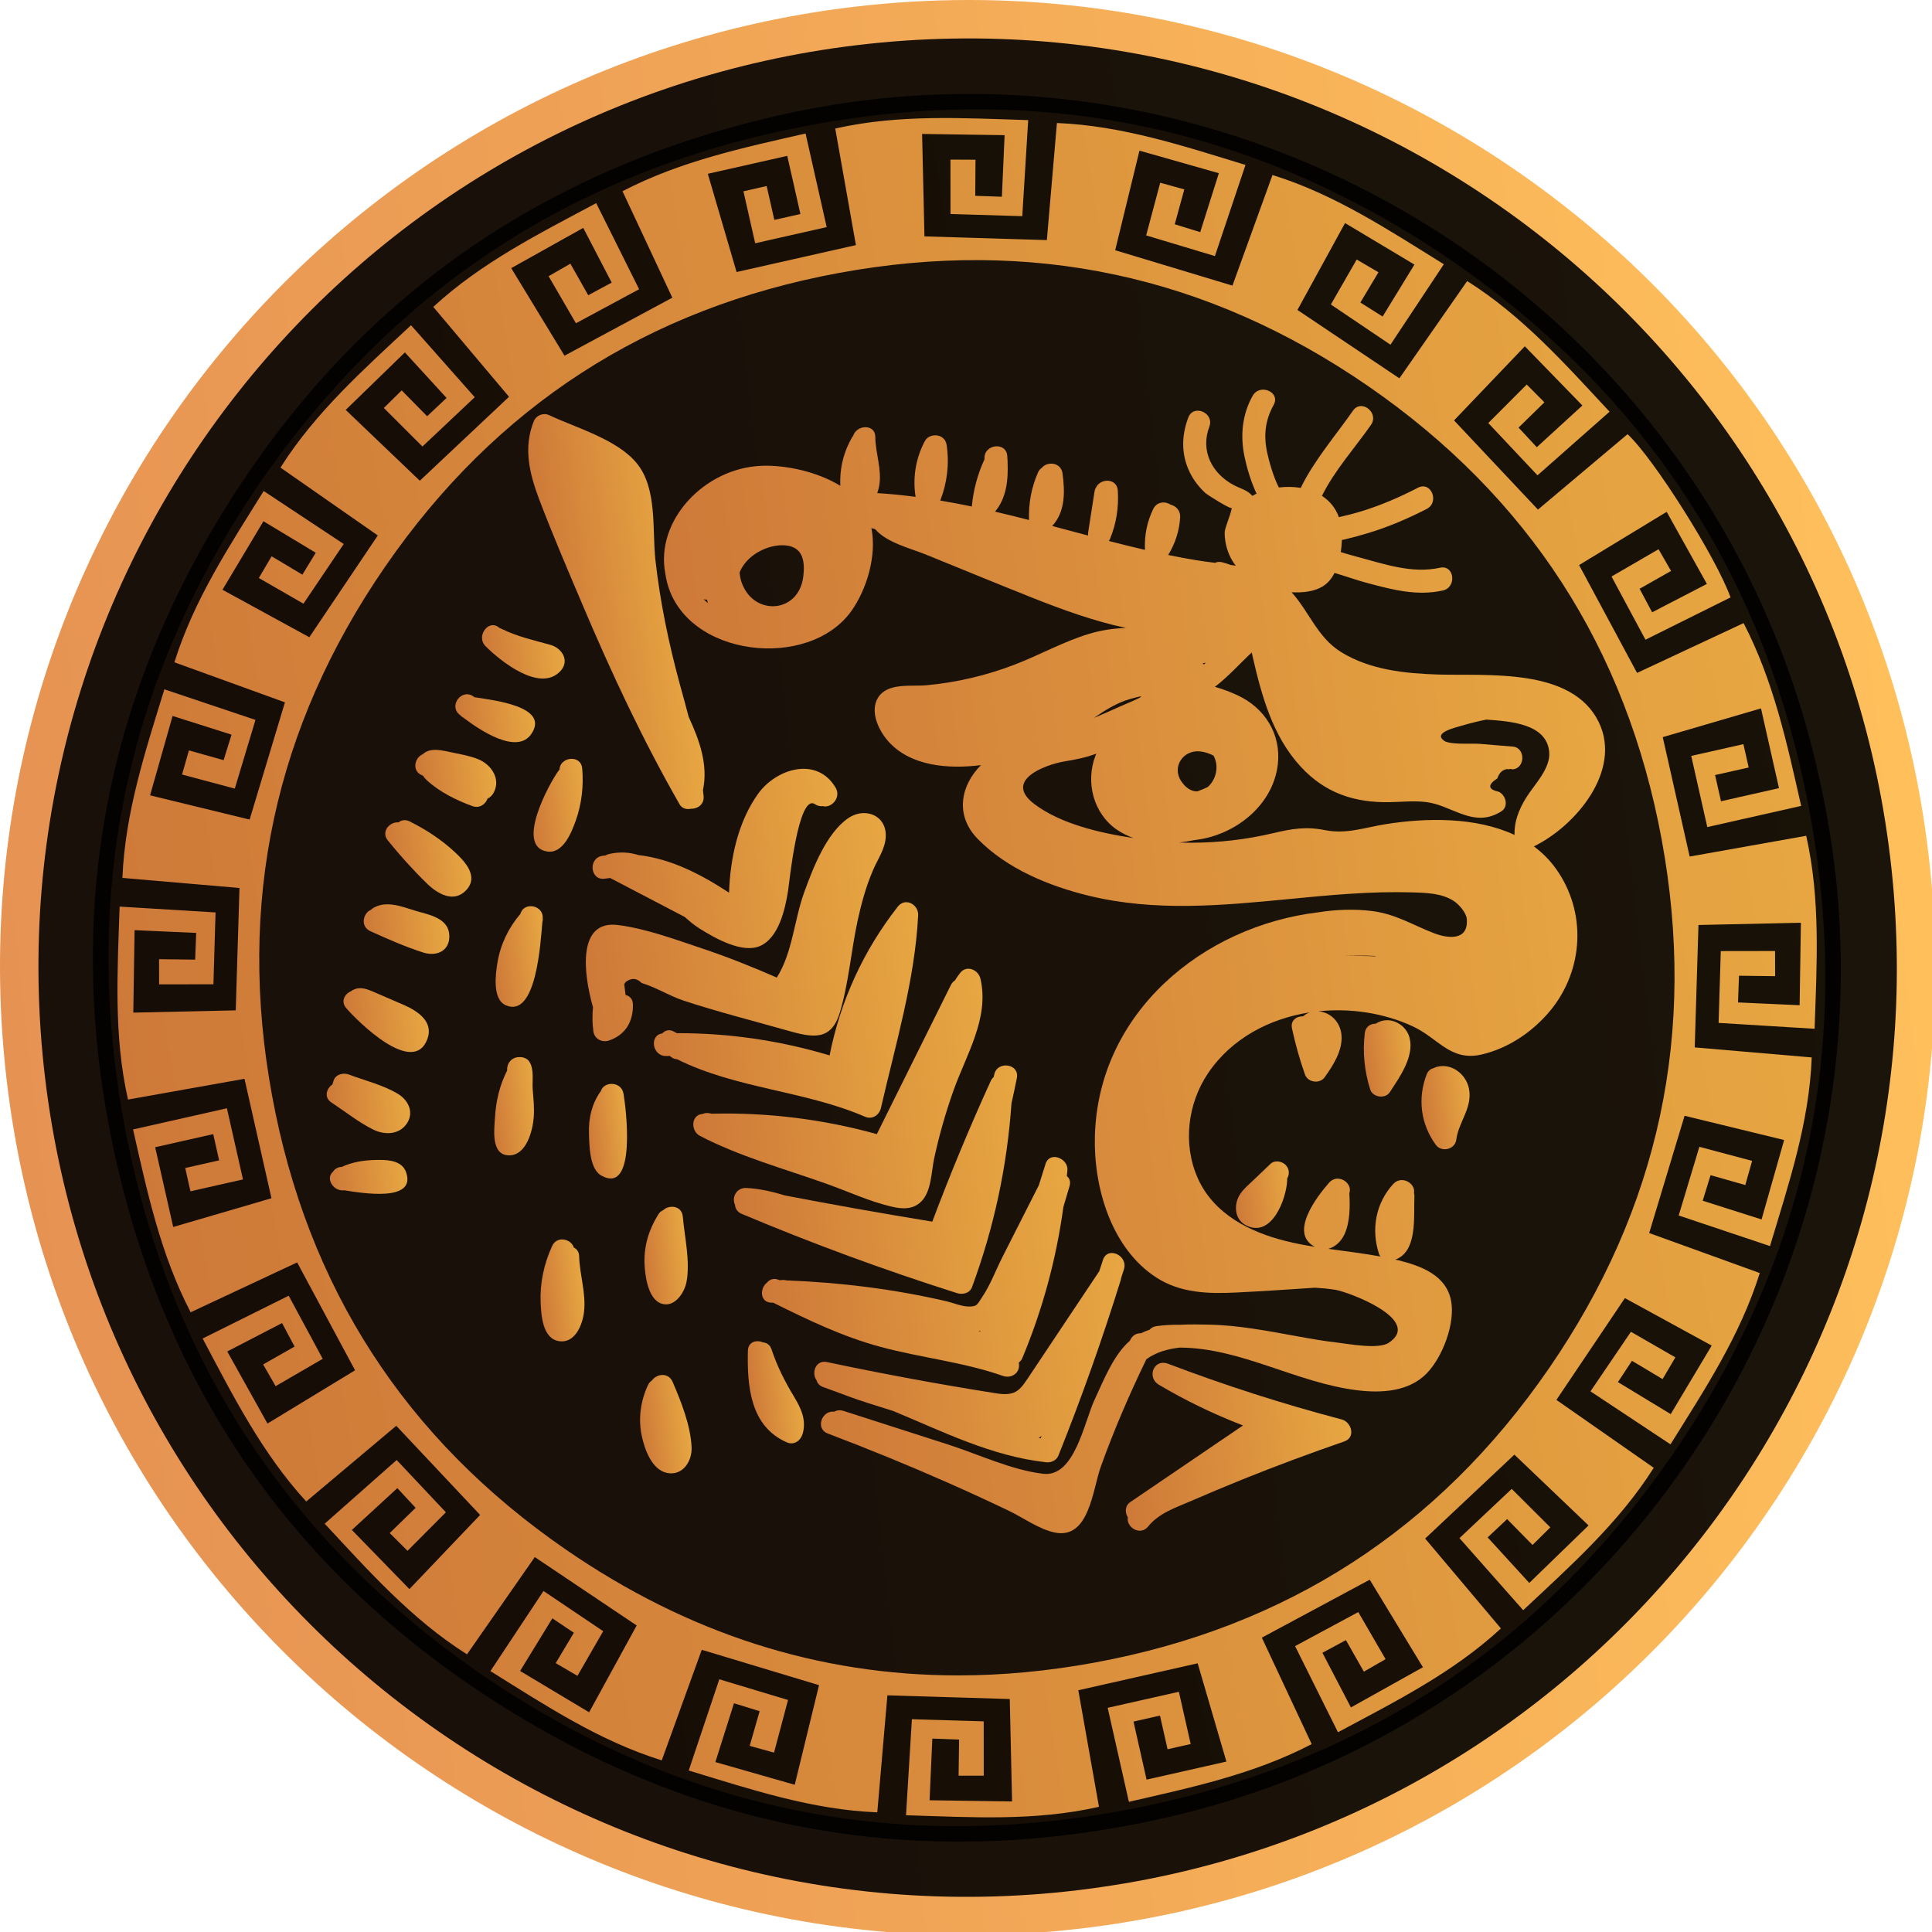 <?xml version="1.0" encoding="UTF-8" standalone="no"?><!DOCTYPE svg PUBLIC "-//W3C//DTD SVG 1.1//EN" "http://www.w3.org/Graphics/SVG/1.1/DTD/svg11.dtd"><svg width="100%" height="100%" viewBox="0 0 47 47" version="1.1" xmlns="http://www.w3.org/2000/svg" xmlns:xlink="http://www.w3.org/1999/xlink" xml:space="preserve" style="fill-rule:evenodd;clip-rule:evenodd;stroke-linejoin:round;stroke-miterlimit:1.414;"><g id="omni"><clipPath id="_clip1"><path d="M20.755,0.168c-12.908,1.538 -22.126,13.249 -20.587,26.157c1.538,12.908 13.249,22.126 26.157,20.587c12.908,-1.538 22.126,-13.249 20.587,-26.157c-1.426,-11.963 -11.587,-20.756 -23.342,-20.755c-0.929,0 -1.87,0.055 -2.815,0.168l0,0Z"/></clipPath><g clip-path="url(#_clip1)"><path d="M-2.618,2.953l46.744,-5.571l5.572,46.744l-46.744,5.572l-5.572,-46.745l0,0Z" style="fill:url(#_Linear2);fill-rule:nonzero;"/></g><path d="M45.984,20.865c1.415,11.876 -6.651,22.698 -18.232,24.883c-0.506,0.095 -1.018,0.173 -1.537,0.236c-12.395,1.477 -23.641,-7.374 -25.119,-19.769c-1.477,-12.395 7.374,-23.641 19.769,-25.119c12.395,-1.477 23.641,7.374 25.119,19.769l0,0Z" style="fill-opacity:0.894;"/><g><clipPath id="_clip3"><path d="M19.746,3.039c-5.651,1.04 -10.117,3.93 -13.399,8.671c-3.26,4.755 -4.37,9.957 -3.33,15.608c1.041,5.651 3.931,10.117 8.671,13.399c4.755,3.261 9.959,4.371 15.609,3.331c5.651,-1.042 10.117,-3.932 13.399,-8.673c3.261,-4.754 4.37,-9.957 3.33,-15.608c-1.04,-5.65 -3.931,-10.117 -8.671,-13.399c-3.606,-2.471 -7.468,-3.707 -11.587,-3.707c-1.314,0 -2.656,0.125 -4.022,0.378l0,0Zm-5.978,34.659c-3.906,-2.691 -6.289,-6.373 -7.149,-11.043c-0.86,-4.67 0.056,-8.958 2.747,-12.865c2.691,-3.906 6.372,-6.29 11.044,-7.15c4.67,-0.86 8.958,0.056 12.865,2.747c3.906,2.693 6.289,6.373 7.15,11.043c0.859,4.671 -0.057,8.959 -2.748,12.866c-2.692,3.906 -6.372,6.29 -11.043,7.149c-1.131,0.208 -2.24,0.313 -3.326,0.313c-3.399,0 -6.58,-1.02 -9.54,-3.06l0,0Z"/></clipPath><g clip-path="url(#_clip3)"><path d="M-0.758,6.814l41.009,-7.552l7.55,41.009l-41.008,7.552l-7.551,-41.009l0,0Z" style="fill:url(#_Linear4);fill-rule:nonzero;"/></g><clipPath id="_clip5"><path d="M18.444,19.308c-0.485,0.676 -0.681,1.566 -0.708,2.409c-0.683,-0.448 -1.41,-0.824 -2.204,-0.916c-0.217,-0.067 -0.45,-0.085 -0.71,-0.027c-0.035,0.008 -0.067,0.021 -0.094,0.037c-0.027,0.004 -0.052,0.005 -0.078,0.01c-0.352,0.06 -0.289,0.613 0.067,0.554c0.041,-0.007 0.083,-0.011 0.126,-0.016c0.605,0.316 1.21,0.633 1.816,0.949c0.119,0.108 0.239,0.206 0.363,0.283c0.357,0.224 1.029,0.613 1.466,0.423c0.458,-0.199 0.614,-0.901 0.683,-1.342c0.028,-0.17 0.246,-2.385 0.655,-2.108c0.064,0.042 0.132,0.055 0.194,0.047c0.2,0.057 0.452,-0.206 0.308,-0.449c-0.193,-0.325 -0.48,-0.459 -0.78,-0.459c-0.413,0 -0.851,0.253 -1.104,0.605l0,0Z"/></clipPath><g clip-path="url(#_clip5)"><path d="M14.108,19.303l6.263,-0.747l0.514,4.31l-6.264,0.747l-0.513,-4.31l0,0Z" style="fill:url(#_Linear6);fill-rule:nonzero;"/></g><clipPath id="_clip7"><path d="M24.186,26.143c-0.003,0.02 -0.008,0.038 -0.012,0.058c-0.029,0.025 -0.056,0.059 -0.075,0.103c-0.513,1.122 -0.984,2.261 -1.419,3.415c-1.197,-0.196 -2.389,-0.407 -3.579,-0.636c-0.303,-0.093 -0.611,-0.164 -0.937,-0.183c-0.255,-0.014 -0.369,0.237 -0.283,0.409c0.005,0.088 0.053,0.175 0.161,0.22c1.717,0.723 3.463,1.365 5.237,1.928c0.137,0.043 0.31,0.008 0.367,-0.145c0.533,-1.442 0.855,-2.937 0.96,-4.468c0.046,-0.205 0.09,-0.411 0.131,-0.617c0.04,-0.196 -0.113,-0.308 -0.27,-0.308c-0.124,0 -0.25,0.07 -0.281,0.224Z"/></clipPath><g clip-path="url(#_clip7)"><path d="M17.509,26.733l7.249,-0.865l0.644,5.396l-7.25,0.863l-0.643,-5.394l0,0Z" style="fill:url(#_Linear8);fill-rule:nonzero;"/></g><clipPath id="_clip9"><path d="M26.831,30.653c-0.028,0.091 -0.059,0.181 -0.089,0.272l-1.127,1.689c-0.176,0.263 -0.352,0.528 -0.528,0.792c-0.263,0.393 -0.344,0.57 -0.849,0.49c-1.379,-0.217 -2.754,-0.472 -4.121,-0.761c-0.275,-0.058 -0.383,0.264 -0.252,0.444c0.018,0.069 0.067,0.129 0.156,0.163c0.133,0.049 0.266,0.097 0.4,0.145c0.298,0.116 0.601,0.219 0.907,0.312c0.131,0.043 0.264,0.083 0.395,0.124c1.216,0.504 2.398,1.103 3.729,1.25c0.12,0.013 0.25,-0.047 0.297,-0.165c0.562,-1.404 1.067,-2.827 1.516,-4.271c0.005,-0.018 0.009,-0.035 0.011,-0.054c0.022,-0.068 0.045,-0.138 0.067,-0.207c0.067,-0.221 -0.125,-0.394 -0.295,-0.394c-0.093,0 -0.18,0.051 -0.217,0.171Zm-1.561,4.331c0.023,-0.017 0.046,-0.035 0.067,-0.055c-0.007,0.02 -0.015,0.041 -0.023,0.061c-0.015,-0.002 -0.029,-0.004 -0.044,-0.006Z"/></clipPath><g clip-path="url(#_clip9)"><path d="M19.492,31.371l7.892,-0.94l0.58,4.87l-7.892,0.941l-0.58,-4.871l0,0Z" style="fill:url(#_Linear10);fill-rule:nonzero;"/></g><clipPath id="_clip11"><path d="M11.814,15.722c0.361,0.361 1.326,1.139 1.822,0.601c0.227,-0.249 0.039,-0.553 -0.241,-0.634c-0.418,-0.118 -0.808,-0.199 -1.202,-0.396c-0.015,-0.008 -0.03,-0.013 -0.044,-0.018c-0.051,-0.047 -0.105,-0.067 -0.156,-0.067c-0.206,0 -0.377,0.316 -0.179,0.514l0,0Z"/></clipPath><g clip-path="url(#_clip11)"><path d="M11.581,15.233l2.152,-0.257l0.213,1.789l-2.151,0.257l-0.214,-1.789l0,0Z" style="fill:url(#_Linear12);fill-rule:nonzero;"/></g><clipPath id="_clip13"><path d="M11.183,17.388c0.008,0.007 0.017,0.015 0.026,0.022c0.02,0.021 0.044,0.041 0.073,0.056c0.403,0.306 1.295,0.899 1.643,0.39c0.457,-0.669 -0.911,-0.821 -1.384,-0.895c-0.005,-0.004 -0.009,-0.007 -0.014,-0.011c-0.054,-0.043 -0.112,-0.061 -0.166,-0.061c-0.225,0 -0.406,0.32 -0.178,0.499l0,0Z"/></clipPath><g clip-path="url(#_clip13)"><path d="M10.92,16.914l2.396,-0.286l0.193,1.626l-2.395,0.285l-0.194,-1.625l0,0Z" style="fill:url(#_Linear14);fill-rule:nonzero;"/></g><clipPath id="_clip15"><path d="M10.472,18.253c-0.082,0.017 -0.143,0.051 -0.187,0.095c-0.2,0.083 -0.274,0.41 -0.017,0.513c0.007,0.003 0.014,0.006 0.022,0.009c0.026,0.04 0.056,0.077 0.092,0.11c0.307,0.283 0.72,0.489 1.109,0.63c0.176,0.063 0.32,-0.046 0.37,-0.183c0.061,-0.028 0.113,-0.078 0.147,-0.141c0.184,-0.339 -0.059,-0.69 -0.38,-0.819c-0.178,-0.071 -0.376,-0.11 -0.563,-0.147c-0.143,-0.028 -0.32,-0.078 -0.477,-0.078c-0.04,0 -0.079,0.004 -0.116,0.011l0,0Z"/></clipPath><g clip-path="url(#_clip15)"><path d="M9.958,18.311l2.128,-0.253l0.184,1.542l-2.129,0.255l-0.183,-1.544Z" style="fill:url(#_Linear16);fill-rule:nonzero;"/></g><clipPath id="_clip17"><path d="M9.696,20.006c-0.215,-0.021 -0.435,0.225 -0.262,0.439c0.297,0.366 0.611,0.716 0.949,1.045c0.254,0.249 0.655,0.493 0.962,0.161c0.306,-0.334 -0.037,-0.696 -0.284,-0.925c-0.326,-0.302 -0.699,-0.546 -1.097,-0.744c-0.043,-0.021 -0.083,-0.03 -0.121,-0.03c-0.056,0 -0.106,0.02 -0.147,0.054l0,0Z"/></clipPath><g clip-path="url(#_clip17)"><path d="M9.235,20.015l2.231,-0.267l0.256,2.154l-2.23,0.266l-0.257,-2.153l0,0Z" style="fill:url(#_Linear18);fill-rule:nonzero;"/></g><clipPath id="_clip19"><path d="M9.086,22.085c-0.025,0.014 -0.044,0.03 -0.06,0.047c-0.195,0.079 -0.268,0.406 -0.018,0.52c0.42,0.191 0.849,0.38 1.29,0.521c0.314,0.101 0.639,-0.032 0.633,-0.403c-0.005,-0.395 -0.407,-0.499 -0.718,-0.583c-0.252,-0.067 -0.526,-0.188 -0.788,-0.188c-0.116,0 -0.23,0.024 -0.339,0.086Z"/></clipPath><g clip-path="url(#_clip19)"><path d="M8.703,22.072l2.156,-0.258l0.168,1.41l-2.156,0.258l-0.168,-1.41Z" style="fill:url(#_Linear20);fill-rule:nonzero;"/></g><clipPath id="_clip21"><path d="M8.584,24.085c-0.016,0.008 -0.029,0.018 -0.043,0.028c-0.156,0.065 -0.259,0.248 -0.118,0.412c0.282,0.328 1.637,1.673 1.975,0.748c0.156,-0.43 -0.254,-0.687 -0.586,-0.831c-0.213,-0.093 -0.429,-0.185 -0.643,-0.278c-0.133,-0.056 -0.267,-0.124 -0.405,-0.124c-0.059,0 -0.119,0.012 -0.18,0.045l0,0Z"/></clipPath><g clip-path="url(#_clip21)"><path d="M8.25,24.094l2.185,-0.261l0.272,2.288l-2.184,0.26l-0.273,-2.287Z" style="fill:url(#_Linear22);fill-rule:nonzero;"/></g><clipPath id="_clip23"><path d="M8.117,26.283c-0.01,0.034 -0.021,0.068 -0.031,0.1c-0.146,0.099 -0.21,0.314 -0.024,0.437c0.332,0.218 0.663,0.485 1.021,0.661c0.277,0.136 0.637,0.127 0.82,-0.158c0.172,-0.268 0.029,-0.56 -0.22,-0.711c-0.354,-0.216 -0.812,-0.326 -1.199,-0.473c-0.034,-0.012 -0.07,-0.019 -0.109,-0.019c-0.109,0 -0.223,0.053 -0.258,0.163l0,0Z"/></clipPath><g clip-path="url(#_clip23)"><path d="M7.814,26.174l2.126,-0.253l0.195,1.638l-2.126,0.254l-0.195,-1.639l0,0Z" style="fill:url(#_Linear24);fill-rule:nonzero;"/></g><clipPath id="_clip25"><path d="M9.147,28.218c-0.299,0.006 -0.573,0.05 -0.836,0.17c-0.097,0.002 -0.167,0.05 -0.211,0.117c-0.194,0.172 0.022,0.486 0.271,0.451c0.457,0.073 1.757,0.288 1.509,-0.436c-0.093,-0.272 -0.401,-0.303 -0.651,-0.303c-0.028,0 -0.055,0.001 -0.082,0.001Z"/></clipPath><g clip-path="url(#_clip25)"><path d="M7.866,28.341l2.124,-0.253l0.138,1.156l-2.124,0.253l-0.138,-1.156Z" style="fill:url(#_Linear26);fill-rule:nonzero;"/></g><clipPath id="_clip27"><path d="M13.611,18.724c-0.008,0.009 -0.017,0.017 -0.025,0.028c-0.225,0.307 -1.061,1.842 -0.275,1.963c0.391,0.06 0.595,-0.471 0.696,-0.753c0.145,-0.41 0.192,-0.834 0.157,-1.265c-0.012,-0.162 -0.133,-0.237 -0.259,-0.237c-0.14,0 -0.287,0.094 -0.294,0.264Z"/></clipPath><g clip-path="url(#_clip27)"><path d="M12.291,18.635l1.846,-0.22l0.271,2.275l-1.845,0.221l-0.272,-2.276Z" style="fill:url(#_Linear28);fill-rule:nonzero;"/></g><clipPath id="_clip29"><path d="M12.66,22.232c-0.289,0.338 -0.485,0.743 -0.558,1.184c-0.047,0.279 -0.13,0.897 0.205,1.04c0.742,0.318 0.843,-1.526 0.887,-2.024c0.01,-0.032 0.013,-0.065 0.008,-0.097c0.011,-0.185 -0.143,-0.29 -0.291,-0.29c-0.11,0 -0.217,0.06 -0.251,0.187Z"/></clipPath><g clip-path="url(#_clip29)"><path d="M11.718,22.174l1.477,-0.176l0.324,2.721l-1.477,0.176l-0.324,-2.721Z" style="fill:url(#_Linear30);fill-rule:nonzero;"/></g><clipPath id="_clip31"><path d="M12.621,25.717c-0.012,0.001 -0.023,0.002 -0.035,0.003c-0.121,0.012 -0.225,0.117 -0.243,0.235c-0.001,0.013 -0.003,0.024 -0.005,0.035c-0.002,0.017 -0.001,0.036 -0.001,0.054c-0.183,0.359 -0.272,0.738 -0.296,1.149c-0.019,0.297 -0.102,0.928 0.361,0.913c0.408,-0.013 0.556,-0.602 0.582,-0.921c0.018,-0.228 -0.007,-0.456 -0.025,-0.684c-0.016,-0.219 0.04,-0.484 -0.082,-0.675c-0.049,-0.074 -0.143,-0.11 -0.228,-0.11c-0.01,0 -0.019,0 -0.028,0.001l0,0Z"/></clipPath><g clip-path="url(#_clip31)"><path d="M11.665,25.828l1.293,-0.155l0.283,2.369l-1.294,0.154l-0.282,-2.368Z" style="fill:url(#_Linear32);fill-rule:nonzero;"/></g><clipPath id="_clip33"><path d="M14.617,26.544c-0.005,0.006 -0.01,0.01 -0.014,0.017c-0.21,0.308 -0.286,0.642 -0.275,1.013c0.009,0.284 0.011,0.862 0.297,1.022c0.879,0.494 0.598,-1.686 0.542,-1.995c-0.029,-0.159 -0.16,-0.233 -0.287,-0.233c-0.116,0 -0.23,0.061 -0.263,0.176Z"/></clipPath><g clip-path="url(#_clip33)"><path d="M14.102,26.447l1.072,-0.128l0.33,2.771l-1.072,0.128l-0.33,-2.771Z" style="fill:url(#_Linear34);fill-rule:nonzero;"/></g><clipPath id="_clip35"><path d="M13.432,30.312c-0.2,0.436 -0.3,0.901 -0.28,1.381c0.014,0.303 0.048,0.866 0.438,0.932c0.397,0.069 0.58,-0.395 0.617,-0.707c0.055,-0.454 -0.106,-0.903 -0.118,-1.356c-0.003,-0.109 -0.057,-0.178 -0.129,-0.212c-0.035,-0.119 -0.161,-0.198 -0.286,-0.198c-0.096,0 -0.191,0.047 -0.242,0.16l0,0Z"/></clipPath><g clip-path="url(#_clip35)"><path d="M12.922,30.23l1.175,-0.14l0.305,2.554l-1.175,0.14l-0.305,-2.554Z" style="fill:url(#_Linear36);fill-rule:nonzero;"/></g><clipPath id="_clip37"><path d="M16.132,29.442c-0.044,0.017 -0.085,0.049 -0.119,0.104c-0.226,0.364 -0.348,0.756 -0.334,1.188c0.01,0.284 0.079,0.852 0.397,0.974c0.324,0.124 0.575,-0.256 0.625,-0.524c0.093,-0.503 -0.047,-1.087 -0.091,-1.59c-0.015,-0.163 -0.136,-0.237 -0.262,-0.237c-0.078,0 -0.159,0.029 -0.216,0.085l0,0Z"/></clipPath><g clip-path="url(#_clip37)"><path d="M15.502,29.447l1.129,-0.134l0.293,2.457l-1.13,0.135l-0.292,-2.458l0,0Z" style="fill:url(#_Linear38);fill-rule:nonzero;"/></g><clipPath id="_clip39"><path d="M15.863,33.58c-0.04,0.026 -0.076,0.064 -0.101,0.118c-0.178,0.384 -0.238,0.81 -0.151,1.227c0.066,0.32 0.242,0.828 0.612,0.906c0.385,0.082 0.619,-0.287 0.601,-0.627c-0.025,-0.533 -0.255,-1.107 -0.462,-1.589c-0.051,-0.116 -0.147,-0.166 -0.245,-0.166c-0.099,0 -0.199,0.051 -0.254,0.131l0,0Z"/></clipPath><g clip-path="url(#_clip39)"><path d="M15.406,33.522l1.239,-0.147l0.297,2.498l-1.238,0.148l-0.298,-2.499l0,0Z" style="fill:url(#_Linear40);fill-rule:nonzero;"/></g><clipPath id="_clip41"><path d="M18.194,32.856c-0.02,0.856 0.052,1.841 0.947,2.232c0.181,0.079 0.339,-0.045 0.387,-0.214c0.092,-0.329 -0.041,-0.615 -0.21,-0.894c-0.224,-0.371 -0.412,-0.74 -0.549,-1.154c-0.038,-0.113 -0.121,-0.164 -0.211,-0.17c-0.042,-0.019 -0.087,-0.028 -0.131,-0.028c-0.119,0 -0.228,0.071 -0.233,0.228Z"/></clipPath><g clip-path="url(#_clip41)"><path d="M18.003,32.664l1.374,-0.164l0.312,2.623l-1.373,0.165l-0.313,-2.624l0,0Z" style="fill:url(#_Linear42);fill-rule:nonzero;"/></g><clipPath id="_clip43"><path d="M12.988,10.243c-0.263,0.644 -0.109,1.276 0.129,1.905c0.33,0.867 0.698,1.724 1.06,2.578c0.703,1.657 1.464,3.285 2.359,4.847c0.057,0.098 0.171,0.124 0.275,0.102c0.155,0.005 0.322,-0.103 0.306,-0.304c-0.005,-0.05 -0.011,-0.099 -0.016,-0.148c0.129,-0.621 -0.081,-1.203 -0.348,-1.784c-0.069,-0.262 -0.14,-0.525 -0.213,-0.787c-0.27,-0.993 -0.48,-1.997 -0.595,-3.02c-0.083,-0.741 0.051,-1.734 -0.447,-2.353c-0.476,-0.592 -1.486,-0.869 -2.143,-1.182c-0.034,-0.015 -0.071,-0.023 -0.107,-0.023c-0.109,0 -0.219,0.066 -0.26,0.169l0,0Z"/></clipPath><g clip-path="url(#_clip43)"><path d="M12.635,10.134l3.535,-0.421l1.184,9.921l-3.537,0.422l-1.182,-9.922l0,0Z" style="fill:url(#_Linear44);fill-rule:nonzero;"/></g><clipPath id="_clip45"><path d="M30.473,9.63c-0.253,0.452 -0.304,0.965 -0.199,1.471c0.053,0.257 0.151,0.603 0.294,0.907c-0.035,0.017 -0.069,0.037 -0.103,0.056c-0.11,-0.138 -0.292,-0.18 -0.447,-0.261c-0.535,-0.282 -0.821,-0.836 -0.598,-1.424c0.127,-0.335 -0.384,-0.558 -0.512,-0.222c-0.168,0.443 -0.175,0.901 0.036,1.334c0.092,0.19 0.227,0.363 0.383,0.506c0.04,0.037 0.656,0.43 0.634,0.35c0.02,0.074 -0.169,0.492 -0.168,0.609c0,0.195 0.043,0.389 0.124,0.567c0.04,0.087 0.09,0.166 0.146,0.239c-0.042,-0.007 -0.084,-0.013 -0.127,-0.019c-0.066,-0.025 -0.133,-0.047 -0.204,-0.065c-0.069,-0.017 -0.126,-0.009 -0.172,0.014c-0.153,-0.019 -0.306,-0.038 -0.453,-0.063c-0.23,-0.038 -0.46,-0.081 -0.688,-0.128c0.17,-0.28 0.274,-0.59 0.291,-0.922c0.008,-0.163 -0.104,-0.269 -0.23,-0.301c-0.131,-0.087 -0.335,-0.08 -0.424,0.103c-0.153,0.311 -0.218,0.648 -0.202,0.991c-0.003,0.001 -0.005,0.002 -0.008,0.003c-0.291,-0.067 -0.58,-0.14 -0.869,-0.214c0.01,-0.016 0.018,-0.032 0.027,-0.051c0.154,-0.377 0.216,-0.771 0.189,-1.178c-0.021,-0.301 -0.413,-0.301 -0.525,-0.082c-0.02,0.031 -0.035,0.069 -0.042,0.114c-0.052,0.331 -0.103,0.662 -0.155,0.994c-0.003,0.025 -0.003,0.047 -0.001,0.07c-0.291,-0.078 -0.582,-0.156 -0.873,-0.232c0.318,-0.342 0.313,-0.827 0.251,-1.281c-0.038,-0.271 -0.368,-0.297 -0.501,-0.136c-0.038,0.025 -0.071,0.063 -0.095,0.115c-0.162,0.369 -0.232,0.755 -0.219,1.156c-0.274,-0.071 -0.55,-0.138 -0.826,-0.203c0.281,-0.338 0.322,-0.772 0.305,-1.209c0.001,-0.014 0,-0.026 -0.001,-0.038c-0.002,-0.036 -0.004,-0.071 -0.007,-0.105c-0.021,-0.359 -0.575,-0.292 -0.553,0.066c0,0.002 0.001,0.005 0.001,0.007c-0.167,0.362 -0.271,0.745 -0.309,1.142c0,0.005 0,0.009 0,0.012c-0.255,-0.053 -0.512,-0.102 -0.769,-0.145c0.168,-0.432 0.224,-0.891 0.155,-1.352c-0.043,-0.295 -0.434,-0.299 -0.533,-0.087c-0.003,0.005 -0.006,0.009 -0.009,0.015c-0.213,0.413 -0.286,0.878 -0.213,1.334c-0.309,-0.041 -0.62,-0.072 -0.933,-0.091c0.021,-0.058 0.036,-0.116 0.046,-0.17c0.075,-0.402 -0.091,-0.796 -0.093,-1.197c-0.002,-0.323 -0.452,-0.298 -0.538,-0.028c-0.01,0.013 -0.022,0.027 -0.03,0.043c-0.181,0.315 -0.279,0.663 -0.285,1.026c-0.001,0.046 -0.001,0.097 0.001,0.148c-0.563,-0.347 -1.332,-0.507 -1.902,-0.487c-1.398,0.047 -2.605,1.331 -2.354,2.623c0.01,0.069 0.023,0.138 0.041,0.209c0.464,1.831 3.46,2.157 4.491,0.692c0.363,-0.515 0.616,-1.33 0.481,-2.007c0.03,0.008 0.06,0.016 0.09,0.024c0.286,0.333 0.866,0.468 1.237,0.619c0.854,0.347 1.706,0.699 2.562,1.04c0.749,0.298 1.519,0.578 2.305,0.745c-0.294,0.01 -0.585,0.051 -0.883,0.139c-0.634,0.189 -1.213,0.518 -1.828,0.754c-0.687,0.264 -1.408,0.433 -2.14,0.501c-0.366,0.035 -0.949,-0.072 -1.181,0.301c-0.205,0.332 0.01,0.787 0.235,1.047c0.541,0.626 1.482,0.695 2.268,0.595c-0.488,0.489 -0.643,1.215 -0.081,1.792c0.708,0.729 1.737,1.15 2.707,1.386c1.616,0.393 3.243,0.237 4.871,0.08c0.995,-0.097 1.99,-0.192 2.985,-0.162c0.341,0.009 0.743,0.018 1.034,0.219c0.112,0.076 0.291,0.275 0.303,0.428c0.045,0.552 -0.485,0.466 -0.79,0.349c-0.526,-0.201 -0.937,-0.47 -1.514,-0.542c-0.433,-0.054 -0.872,-0.037 -1.304,0.03c-2.828,0.339 -5.354,2.449 -5.439,5.435c-0.036,1.247 0.394,2.74 1.499,3.453c0.584,0.378 1.268,0.395 1.94,0.362c0.638,-0.031 1.277,-0.074 1.915,-0.117c0.169,0.01 0.337,0.025 0.502,0.052c0.33,0.057 2.131,0.733 1.291,1.289c-0.254,0.167 -1.001,0.022 -1.266,-0.008c-0.321,-0.036 -0.639,-0.093 -0.957,-0.151c-0.718,-0.129 -1.432,-0.271 -2.165,-0.284c-0.213,-0.004 -0.456,-0.009 -0.701,0.004c-0.183,-0.003 -0.368,0.007 -0.557,0.032c-0.076,0.01 -0.131,0.043 -0.17,0.088c-0.073,0.025 -0.143,0.052 -0.209,0.086c-0.101,-0.003 -0.202,0.042 -0.258,0.155c-0.004,0.008 -0.008,0.017 -0.012,0.026c-0.403,0.351 -0.638,0.963 -0.854,1.423c-0.26,0.549 -0.486,1.903 -1.253,1.815c-0.771,-0.089 -1.581,-0.476 -2.319,-0.713c-0.847,-0.272 -1.694,-0.544 -2.541,-0.817c-0.087,-0.028 -0.166,-0.015 -0.229,0.02c-0.295,-0.039 -0.468,0.41 -0.155,0.53c0.972,0.369 1.935,0.761 2.886,1.181c0.507,0.224 1.01,0.455 1.511,0.695c0.355,0.169 0.752,0.461 1.137,0.535c0.829,0.16 0.909,-1.049 1.109,-1.606c0.321,-0.891 0.695,-1.76 1.108,-2.611c0.227,-0.168 0.51,-0.25 0.811,-0.284c1.489,0.003 2.845,0.859 4.321,1.038c0.583,0.072 1.25,0.037 1.686,-0.409c0.389,-0.399 0.703,-1.223 0.593,-1.779c-0.123,-0.612 -0.724,-0.834 -1.263,-0.97c-0.03,-0.007 -0.061,-0.013 -0.092,-0.02c0.552,-0.203 0.441,-1.062 0.465,-1.537c0.001,-0.031 -0.003,-0.06 -0.01,-0.088c0.042,-0.229 -0.301,-0.437 -0.504,-0.216c-0.428,0.464 -0.543,1.107 -0.348,1.7c0.007,0.023 0.02,0.045 0.036,0.065c-0.421,-0.077 -0.847,-0.127 -1.272,-0.187c0.173,-0.042 0.318,-0.184 0.396,-0.353c0.138,-0.3 0.136,-0.676 0.119,-1c0.091,-0.249 -0.28,-0.497 -0.491,-0.257c-0.29,0.329 -0.989,1.23 -0.348,1.561c-0.234,-0.037 -0.465,-0.08 -0.694,-0.137c-0.889,-0.219 -1.769,-0.662 -2.157,-1.538c-0.364,-0.823 -0.246,-1.806 0.251,-2.545c0.568,-0.845 1.491,-1.332 2.478,-1.483c-0.061,0.022 -0.117,0.054 -0.164,0.096c-0.158,-0.006 -0.313,0.1 -0.27,0.296c0.082,0.381 0.187,0.754 0.316,1.12c0.069,0.195 0.358,0.234 0.477,0.068c0.208,-0.289 0.447,-0.661 0.41,-1.035c-0.029,-0.302 -0.252,-0.543 -0.558,-0.571c-0.002,0 -0.004,0 -0.006,0c0.783,-0.082 1.594,0.041 2.293,0.363c0.625,0.287 0.921,0.863 1.68,0.688c0.653,-0.15 1.255,-0.56 1.678,-1.076c0.81,-0.991 0.88,-2.395 0.132,-3.442c-0.154,-0.216 -0.336,-0.395 -0.538,-0.545c1.016,-0.495 2.15,-1.842 1.579,-3.022c-0.649,-1.336 -2.707,-1.122 -3.909,-1.159c-0.809,-0.026 -1.657,-0.112 -2.361,-0.547c-0.577,-0.358 -0.779,-0.989 -1.203,-1.454c0.269,0.015 0.546,-0.017 0.749,-0.138c0.131,-0.078 0.226,-0.195 0.297,-0.333c0.291,0.088 0.575,0.189 0.829,0.255c0.602,0.159 1.182,0.31 1.803,0.173c0.347,-0.075 0.285,-0.63 -0.066,-0.554c-0.693,0.153 -1.375,-0.097 -2.041,-0.272c-0.123,-0.032 -0.247,-0.07 -0.374,-0.108c0.015,-0.101 0.023,-0.201 0.027,-0.295c0.02,-0.005 0.04,-0.008 0.06,-0.012c0.192,-0.045 0.383,-0.096 0.572,-0.154c0.496,-0.15 0.97,-0.352 1.431,-0.589c0.317,-0.163 0.11,-0.681 -0.21,-0.517c-0.43,0.222 -0.872,0.415 -1.334,0.56c-0.195,0.062 -0.393,0.112 -0.592,0.157c-0.082,-0.226 -0.227,-0.398 -0.412,-0.519c0.305,-0.619 0.823,-1.195 1.192,-1.726c0.205,-0.294 -0.233,-0.641 -0.438,-0.345c-0.413,0.593 -0.943,1.204 -1.271,1.878c-0.169,-0.029 -0.35,-0.032 -0.532,-0.01c-0.14,-0.273 -0.238,-0.641 -0.282,-0.841c-0.092,-0.417 -0.053,-0.792 0.155,-1.166c0.117,-0.207 -0.067,-0.373 -0.256,-0.373c-0.097,0 -0.195,0.044 -0.255,0.151l0,0Zm-12.441,4.511c-0.023,-0.073 -0.034,-0.145 -0.039,-0.214c0.048,-0.124 0.13,-0.243 0.251,-0.353c0.229,-0.206 0.593,-0.346 0.906,-0.301c0.396,0.057 0.433,0.408 0.392,0.75c-0.057,0.481 -0.395,0.725 -0.743,0.725c-0.314,0 -0.637,-0.2 -0.767,-0.607l0,0Zm-0.821,0.52c-0.034,-0.027 -0.065,-0.056 -0.094,-0.084c0.027,0.008 0.056,0.011 0.083,0.011c0.002,0.009 0.004,0.019 0.006,0.028c0.005,0.02 0.011,0.037 0.017,0.054c-0.004,-0.003 -0.008,-0.006 -0.012,-0.009Zm11.473,5.834c0.126,-0.012 0.251,-0.032 0.372,-0.058c0.977,-0.105 1.917,-0.839 2.03,-1.846c0.084,-0.74 -0.325,-1.377 -0.989,-1.681c-0.167,-0.076 -0.352,-0.149 -0.543,-0.201c0.327,-0.247 0.633,-0.594 0.898,-0.836c0.005,0.026 0.01,0.052 0.016,0.077c0.222,0.965 0.485,1.952 1.174,2.7c0.594,0.646 1.316,0.883 2.177,0.864c0.296,-0.006 0.595,-0.039 0.889,0c0.297,0.04 0.538,0.172 0.815,0.274c0.361,0.136 0.664,0.16 0.997,-0.048c0.188,-0.117 0.116,-0.394 -0.057,-0.478c-0.267,-0.058 -0.28,-0.166 -0.038,-0.325c0.046,-0.135 0.123,-0.209 0.231,-0.227c0.02,0.001 0.042,0.002 0.064,0.005c0,-0.004 0,-0.006 0,-0.009c0.023,0.001 0.048,0.003 0.075,0.01c0.311,-0.018 0.322,-0.527 0.008,-0.553c-0.268,-0.023 -0.536,-0.045 -0.803,-0.067c-0.057,-0.005 -0.14,-0.005 -0.235,-0.004c-0.233,0.001 -0.533,0.002 -0.635,-0.072c-0.272,-0.196 0.261,-0.315 0.432,-0.367c0.198,-0.059 0.396,-0.107 0.596,-0.148c0.008,0.001 0.016,0.001 0.025,0.002c0.539,0.042 1.457,0.091 1.506,0.801c0.026,0.401 -0.373,0.789 -0.568,1.107c-0.176,0.29 -0.283,0.566 -0.278,0.896c-0.942,-0.44 -2.149,-0.418 -3.129,-0.262c-0.516,0.082 -0.963,0.251 -1.485,0.145c-0.457,-0.092 -0.807,-0.032 -1.258,0.075c-0.652,0.154 -1.319,0.232 -1.986,0.232c-0.1,0 -0.201,-0.002 -0.301,-0.006l0,0Zm0.573,-4.36c0.025,-0.004 0.051,-0.008 0.075,-0.013c-0.015,0.016 -0.031,0.03 -0.046,0.044c-0.008,-0.011 -0.017,-0.021 -0.029,-0.031l0,0Zm-1.77,0.871c0.697,-0.2 -0.125,0.126 -0.277,0.197c-0.198,0.092 -0.399,0.179 -0.6,0.262c0.278,-0.191 0.563,-0.369 0.877,-0.459Zm1.247,1.996c-0.235,-0.352 0.058,-0.78 0.481,-0.72c0.103,0.015 0.209,0.048 0.306,0.099c0.15,0.274 0.051,0.6 -0.14,0.765c-0.08,0.038 -0.163,0.074 -0.249,0.105c-0.005,0.001 -0.009,0.001 -0.014,0.001c-0.128,0 -0.265,-0.072 -0.384,-0.25l0,0Zm-3.565,0.563c-0.777,-0.582 0.263,-0.964 0.727,-1.042c0.276,-0.046 0.528,-0.095 0.774,-0.189c-0.007,0.018 -0.015,0.035 -0.022,0.054c-0.243,0.638 -0.051,1.398 0.517,1.792c0.129,0.089 0.268,0.157 0.412,0.208c-0.824,-0.123 -1.769,-0.345 -2.408,-0.823l0,0Zm8.256,3.689c0.019,0.005 0.039,0.008 0.059,0.012c-0.258,-0.011 -0.518,-0.016 -0.776,-0.01c0.239,-0.011 0.479,-0.012 0.717,-0.002Z"/></clipPath><g clip-path="url(#_clip45)"><path d="M15.73,10.94l22.486,-2.68l3.265,27.398l-22.486,2.68l-3.265,-27.398l0,0Z" style="fill:url(#_Linear46);fill-rule:nonzero;"/></g><clipPath id="_clip47"><path d="M30.909,28.312l-0.428,0.408c-0.109,0.104 -0.229,0.203 -0.312,0.33c-0.16,0.242 -0.145,0.611 0.14,0.757c0.626,0.323 0.985,-0.639 1.004,-1.092c0,-0.014 -0.001,-0.029 -0.001,-0.043c0.054,-0.094 0.06,-0.206 -0.013,-0.305c-0.05,-0.069 -0.144,-0.113 -0.235,-0.113c-0.057,0 -0.114,0.017 -0.155,0.058l0,0Z"/></clipPath><g clip-path="url(#_clip47)"><path d="M29.873,28.389l1.47,-0.175l0.218,1.841l-1.469,0.175l-0.219,-1.841Z" style="fill:url(#_Linear48);fill-rule:nonzero;"/></g><clipPath id="_clip49"><path d="M34.968,25.95c-0.032,0.007 -0.061,0.02 -0.087,0.033c-0.074,0.016 -0.14,0.065 -0.176,0.158c-0.223,0.582 -0.144,1.207 0.225,1.71c0.14,0.192 0.468,0.111 0.497,-0.126c0.056,-0.435 0.402,-0.779 0.308,-1.244c-0.06,-0.3 -0.33,-0.547 -0.633,-0.547c-0.044,0 -0.089,0.005 -0.134,0.016l0,0Z"/></clipPath><g clip-path="url(#_clip49)"><path d="M34.398,26.013l1.301,-0.156l0.249,2.08l-1.302,0.156l-0.248,-2.08Z" style="fill:url(#_Linear50);fill-rule:nonzero;"/></g><clipPath id="_clip51"><path d="M33.467,24.904c-0.125,-0.002 -0.246,0.068 -0.266,0.229c-0.055,0.468 -0.009,0.921 0.132,1.371c0.06,0.192 0.367,0.237 0.477,0.066c0.234,-0.36 0.593,-0.857 0.483,-1.312c-0.062,-0.259 -0.303,-0.439 -0.549,-0.439c-0.095,0 -0.19,0.027 -0.277,0.085Z"/></clipPath><g clip-path="url(#_clip51)"><path d="M33.053,24.891l1.234,-0.147l0.227,1.9l-1.234,0.147l-0.227,-1.9Z" style="fill:url(#_Linear52);fill-rule:nonzero;"/></g><clipPath id="_clip53"><path d="M20.63,19.907c-0.53,0.367 -0.856,1.222 -1.066,1.801c-0.244,0.67 -0.282,1.466 -0.667,2.074c-0.597,-0.263 -1.204,-0.504 -1.823,-0.711c-0.65,-0.217 -1.364,-0.483 -2.046,-0.568c-0.981,-0.123 -0.842,1.163 -0.602,2c-0.02,0.195 -0.017,0.392 0.009,0.584c0.024,0.187 0.21,0.284 0.382,0.225c0.402,-0.139 0.588,-0.462 0.58,-0.877c-0.002,-0.134 -0.082,-0.208 -0.179,-0.23c-0.01,-0.088 -0.022,-0.175 -0.032,-0.261c0.011,-0.019 0.022,-0.037 0.034,-0.055c0.142,-0.105 0.271,-0.098 0.388,0.024c0.347,0.103 0.68,0.317 1.031,0.432c0.824,0.271 1.669,0.484 2.503,0.721c0.621,0.177 1.075,0.271 1.288,-0.432c0.22,-0.728 0.275,-1.512 0.437,-2.255c0.092,-0.42 0.207,-0.834 0.379,-1.23c0.113,-0.257 0.289,-0.506 0.302,-0.793c0.017,-0.365 -0.236,-0.576 -0.53,-0.576c-0.128,0 -0.264,0.041 -0.388,0.127l0,0Z"/></clipPath><g clip-path="url(#_clip53)"><path d="M13.824,20.623l7.706,-0.918l0.644,5.399l-7.707,0.919l-0.643,-5.4Z" style="fill:url(#_Linear54);fill-rule:nonzero;"/></g><clipPath id="_clip55"><path d="M21.841,22.056c-0.836,1.067 -1.398,2.295 -1.659,3.619c-1.212,-0.363 -2.451,-0.544 -3.717,-0.541c-0.021,-0.011 -0.041,-0.022 -0.063,-0.034c-0.117,-0.068 -0.222,-0.036 -0.29,0.04c-0.321,0.042 -0.247,0.559 0.098,0.55l0.089,0c0.038,0.042 0.093,0.072 0.17,0.078c0,0 0.001,0 0.002,0c1.437,0.718 3.101,0.763 4.573,1.399c0.176,0.076 0.347,-0.04 0.387,-0.214c0.352,-1.537 0.824,-3.1 0.905,-4.682c0.01,-0.18 -0.136,-0.323 -0.29,-0.323c-0.072,0 -0.146,0.033 -0.205,0.108l0,0Z"/></clipPath><g clip-path="url(#_clip55)"><path d="M15.498,22.721l6.825,-0.814l0.612,5.131l-6.826,0.814l-0.611,-5.131l0,0Z" style="fill:url(#_Linear56);fill-rule:nonzero;"/></g><clipPath id="_clip57"><path d="M23.355,23.672c-0.045,0.057 -0.085,0.117 -0.124,0.178c-0.038,0.025 -0.073,0.061 -0.098,0.111c-0.6,1.21 -1.201,2.419 -1.802,3.629c-1.314,-0.364 -2.653,-0.53 -4.018,-0.497c-0.017,-0.003 -0.034,-0.007 -0.051,-0.01c-0.065,-0.014 -0.121,-0.006 -0.166,0.016c-0.292,0.017 -0.295,0.415 -0.072,0.532c0.961,0.501 2.043,0.798 3.062,1.16c0.525,0.186 1.061,0.436 1.603,0.563c0.259,0.062 0.529,0.076 0.73,-0.132c0.243,-0.254 0.237,-0.725 0.307,-1.043c0.12,-0.556 0.276,-1.104 0.466,-1.64c0.31,-0.876 0.881,-1.767 0.66,-2.728c-0.034,-0.143 -0.163,-0.245 -0.293,-0.245c-0.073,0 -0.147,0.031 -0.204,0.106Z"/></clipPath><g clip-path="url(#_clip57)"><path d="M16.431,24.406l7.492,-0.893l0.671,5.634l-7.492,0.893l-0.671,-5.634l0,0Z" style="fill:url(#_Linear58);fill-rule:nonzero;"/></g><clipPath id="_clip59"><path d="M25.435,28.316c-0.054,0.172 -0.107,0.344 -0.162,0.515c-0.298,0.588 -0.596,1.174 -0.893,1.762c-0.156,0.309 -0.291,0.673 -0.486,0.96c-0.124,0.181 -0.114,0.24 -0.357,0.23c-0.156,-0.006 -0.362,-0.092 -0.512,-0.127c-1.278,-0.296 -2.58,-0.458 -3.89,-0.507c-0.049,-0.014 -0.095,-0.014 -0.137,-0.006c-0.014,0 -0.027,-0.001 -0.039,-0.001c-0.126,-0.061 -0.234,-0.02 -0.303,0.062c-0.178,0.143 -0.17,0.479 0.109,0.486c0.016,0 0.032,0.001 0.048,0.002c0.842,0.419 1.689,0.826 2.602,1.072c0.989,0.268 2.016,0.368 2.986,0.709c0.196,0.069 0.413,-0.067 0.388,-0.289c-0.002,-0.012 -0.003,-0.025 -0.004,-0.038c0.036,-0.027 0.067,-0.062 0.085,-0.107c0.494,-1.182 0.827,-2.414 0.999,-3.677c0.052,-0.17 0.102,-0.34 0.151,-0.51c0.03,-0.108 -0.003,-0.19 -0.067,-0.241c0.004,-0.047 0.01,-0.094 0.014,-0.141c0.014,-0.184 -0.159,-0.323 -0.315,-0.323c-0.092,0 -0.179,0.049 -0.217,0.169l0,0Zm-1.631,4.065c0.017,-0.003 0.033,-0.008 0.051,-0.011c-0.004,0.006 -0.007,0.013 -0.012,0.02l0,0.001c-0.013,-0.004 -0.026,-0.007 -0.039,-0.01Z"/></clipPath><g clip-path="url(#_clip59)"><path d="M18.169,29.028l7.805,-0.931l0.62,5.207l-7.804,0.93l-0.621,-5.206l0,0Z" style="fill:url(#_Linear60);fill-rule:nonzero;"/></g><clipPath id="_clip61"><path d="M28.193,33.688c0.656,0.388 1.337,0.716 2.046,0.989c-0.914,0.622 -1.829,1.244 -2.743,1.865c-0.133,0.091 -0.131,0.255 -0.059,0.372c-0.042,0.242 0.303,0.459 0.495,0.22c0.261,-0.325 0.668,-0.457 1.038,-0.617c0.419,-0.182 0.84,-0.359 1.264,-0.53c0.816,-0.329 1.638,-0.634 2.469,-0.921c0.285,-0.099 0.177,-0.471 -0.064,-0.535c-1.432,-0.377 -2.84,-0.829 -4.224,-1.355c-0.041,-0.016 -0.081,-0.023 -0.117,-0.023c-0.265,-0.001 -0.372,0.377 -0.105,0.535l0,0Z"/></clipPath><g clip-path="url(#_clip61)"><path d="M26.933,33.284l5.773,-0.688l0.491,4.126l-5.772,0.689l-0.492,-4.127l0,0Z" style="fill:url(#_Linear62);fill-rule:nonzero;"/></g></g><path d="M23.123,5.206c0.586,0.018 1.157,0.034 1.746,0.053c0.048,-0.784 0.095,-1.547 0.144,-2.337c-1.584,-0.049 -3.14,-0.147 -4.694,0.205c0.169,0.959 0.336,1.896 0.503,2.836c-0.981,0.22 -1.931,0.435 -2.903,0.655c-0.23,-0.783 -0.46,-1.568 -0.7,-2.39c0.659,-0.148 1.296,-0.292 1.933,-0.436c0.105,0.462 0.211,0.933 0.32,1.415c-0.211,0.048 -0.403,0.091 -0.635,0.143c-0.064,-0.286 -0.127,-0.562 -0.186,-0.824c-0.224,0.05 -0.407,0.092 -0.565,0.128c0.099,0.437 0.193,0.854 0.286,1.264c0.595,-0.134 1.153,-0.26 1.739,-0.393c-0.174,-0.768 -0.342,-1.515 -0.514,-2.277c-1.518,0.347 -3.037,0.668 -4.453,1.404c0.408,0.873 0.812,1.734 1.212,2.59c-0.884,0.476 -1.747,0.939 -2.623,1.411c-0.426,-0.7 -0.854,-1.404 -1.296,-2.13c0.594,-0.333 1.165,-0.651 1.752,-0.979c0.238,0.456 0.461,0.887 0.692,1.331c-0.198,0.106 -0.377,0.202 -0.571,0.307c-0.148,-0.262 -0.288,-0.509 -0.434,-0.767c-0.186,0.108 -0.352,0.202 -0.53,0.304c0.227,0.39 0.444,0.765 0.665,1.145c0.517,-0.278 1.015,-0.546 1.537,-0.828c-0.348,-0.697 -0.692,-1.388 -1.044,-2.094c-1.4,0.749 -2.794,1.445 -3.963,2.524c0.624,0.74 1.237,1.469 1.842,2.187c-0.729,0.687 -1.444,1.359 -2.17,2.042c-0.593,-0.567 -1.189,-1.136 -1.803,-1.723c0.49,-0.476 0.959,-0.932 1.44,-1.399c0.349,0.38 0.676,0.738 1.014,1.108c-0.167,0.156 -0.315,0.295 -0.473,0.445c-0.213,-0.215 -0.412,-0.418 -0.619,-0.629c-0.152,0.15 -0.287,0.284 -0.434,0.428c0.322,0.321 0.629,0.627 0.939,0.937c0.43,-0.406 0.847,-0.798 1.272,-1.199c-0.521,-0.588 -1.029,-1.162 -1.55,-1.751c-1.154,1.078 -2.322,2.114 -3.176,3.463c0.794,0.553 1.578,1.1 2.368,1.651c-0.564,0.836 -1.108,1.648 -1.666,2.476c-0.636,-0.347 -1.362,-0.745 -2.113,-1.155c0.349,-0.583 0.689,-1.151 0.997,-1.667c0.446,0.268 0.86,0.518 1.272,0.767c-0.106,0.173 -0.213,0.349 -0.325,0.533c-0.247,-0.147 -0.492,-0.294 -0.748,-0.447c-0.11,0.185 -0.207,0.35 -0.311,0.528c0.389,0.223 0.765,0.441 1.085,0.625c0.333,-0.493 0.654,-0.969 0.98,-1.452c-0.649,-0.429 -1.29,-0.853 -1.947,-1.289c-0.835,1.341 -1.697,2.643 -2.172,4.167c0.907,0.329 1.803,0.653 2.689,0.974c-0.288,0.958 -0.573,1.902 -0.859,2.852c-0.807,-0.196 -1.603,-0.39 -2.422,-0.59c0.185,-0.653 0.364,-1.284 0.548,-1.931c0.493,0.156 0.961,0.304 1.434,0.455c-0.07,0.223 -0.131,0.418 -0.193,0.62c-0.295,-0.083 -0.563,-0.159 -0.844,-0.237c-0.058,0.2 -0.109,0.383 -0.167,0.587c0.439,0.118 0.862,0.23 1.283,0.342c0.172,-0.572 0.335,-1.114 0.503,-1.671c-0.738,-0.248 -1.464,-0.491 -2.216,-0.744c-0.464,1.509 -0.955,2.993 -1.021,4.588c0.971,0.083 1.916,0.164 2.848,0.245c-0.031,1.012 -0.061,1.99 -0.091,2.977c-0.827,0.018 -1.644,0.037 -2.492,0.055c0.01,-0.684 0.02,-1.338 0.031,-2.006c0.52,0.023 1.002,0.045 1.499,0.067c-0.009,0.235 -0.017,0.439 -0.025,0.65c-0.301,-0.003 -0.579,-0.007 -0.879,-0.011c0.001,0.21 0.001,0.404 0.002,0.612c0.459,0 0.885,-0.001 1.321,-0.001c0.018,-0.59 0.035,-1.161 0.052,-1.748c-0.786,-0.048 -1.551,-0.095 -2.334,-0.142c-0.052,1.586 -0.148,3.141 0.204,4.694c0.956,-0.169 1.887,-0.336 2.834,-0.505c0.22,0.974 0.436,1.93 0.656,2.906c-0.785,0.229 -1.57,0.459 -2.39,0.699c-0.151,-0.663 -0.295,-1.301 -0.439,-1.94c0.463,-0.104 0.93,-0.21 1.412,-0.319c0.047,0.21 0.092,0.408 0.144,0.638c-0.283,0.063 -0.554,0.124 -0.825,0.186c0.049,0.216 0.091,0.4 0.127,0.567c0.439,-0.099 0.86,-0.194 1.278,-0.289c-0.134,-0.591 -0.259,-1.144 -0.391,-1.731c-0.763,0.172 -1.51,0.34 -2.283,0.515c0.342,1.506 0.663,3.029 1.401,4.448c0.877,-0.411 1.737,-0.813 2.591,-1.213c0.477,0.888 0.941,1.75 1.409,2.624c-0.703,0.428 -1.407,0.856 -2.131,1.296c-0.332,-0.596 -0.651,-1.168 -0.978,-1.754c0.46,-0.239 0.89,-0.461 1.333,-0.691c0.107,0.2 0.203,0.381 0.304,0.572c-0.261,0.149 -0.509,0.29 -0.764,0.435c0.108,0.189 0.202,0.354 0.303,0.528c0.392,-0.228 0.767,-0.444 1.146,-0.665c-0.28,-0.519 -0.549,-1.017 -0.828,-1.535c-0.7,0.347 -1.385,0.688 -2.093,1.041c0.74,1.396 1.442,2.788 2.52,3.965c0.739,-0.621 1.47,-1.237 2.19,-1.842c0.688,0.732 1.357,1.442 2.04,2.169c-0.562,0.589 -1.132,1.186 -1.72,1.804c-0.472,-0.485 -0.929,-0.955 -1.4,-1.439c0.376,-0.346 0.732,-0.674 1.106,-1.017c0.156,0.167 0.298,0.321 0.445,0.479c-0.219,0.213 -0.418,0.408 -0.63,0.614c0.152,0.151 0.29,0.289 0.433,0.432c0.324,-0.326 0.63,-0.632 0.933,-0.937c-0.408,-0.434 -0.798,-0.847 -1.197,-1.272c-0.584,0.517 -1.16,1.026 -1.751,1.549c1.076,1.155 2.115,2.328 3.462,3.178c0.557,-0.799 1.101,-1.58 1.649,-2.366c0.836,0.56 1.651,1.108 2.479,1.664c-0.355,0.647 -0.751,1.37 -1.157,2.112c-0.589,-0.353 -1.152,-0.689 -1.679,-1.005c0.269,-0.44 0.523,-0.855 0.784,-1.281c0.169,0.114 0.341,0.228 0.524,0.351c-0.141,0.237 -0.288,0.481 -0.442,0.739c0.187,0.11 0.355,0.208 0.529,0.309c0.227,-0.393 0.441,-0.764 0.626,-1.086c-0.489,-0.329 -0.965,-0.65 -1.452,-0.978c-0.431,0.651 -0.857,1.296 -1.291,1.949c1.348,0.839 2.65,1.7 4.168,2.171c0.331,-0.917 0.655,-1.811 0.973,-2.69c0.962,0.291 1.901,0.574 2.853,0.861c-0.196,0.804 -0.391,1.603 -0.591,2.423c-0.662,-0.189 -1.292,-0.369 -1.931,-0.552c0.157,-0.495 0.304,-0.958 0.453,-1.431c0.219,0.068 0.414,0.129 0.624,0.193c-0.083,0.288 -0.159,0.556 -0.242,0.843c0.205,0.057 0.392,0.109 0.592,0.165c0.117,-0.442 0.229,-0.86 0.341,-1.281c-0.567,-0.17 -1.109,-0.334 -1.672,-0.503c-0.248,0.737 -0.493,1.469 -0.744,2.219c1.515,0.46 2.993,0.955 4.587,1.018c0.083,-0.964 0.165,-1.91 0.246,-2.847c1.008,0.031 1.988,0.06 2.977,0.09c0.018,0.822 0.037,1.641 0.056,2.492c-0.679,-0.01 -1.333,-0.02 -2.007,-0.029c0.024,-0.518 0.045,-1 0.067,-1.5c0.231,0.009 0.435,0.016 0.651,0.024c-0.005,0.298 -0.009,0.577 -0.012,0.878c0.208,0 0.403,0 0.612,0c-0.001,-0.457 -0.001,-0.883 -0.001,-1.322c-0.587,-0.017 -1.159,-0.034 -1.747,-0.052c-0.048,0.785 -0.095,1.548 -0.143,2.336c1.585,0.049 3.141,0.149 4.694,-0.205c-0.171,-0.961 -0.336,-1.897 -0.503,-2.835c0.983,-0.221 1.933,-0.436 2.904,-0.656c0.229,0.785 0.459,1.57 0.699,2.391c-0.661,0.149 -1.299,0.293 -1.942,0.439c-0.104,-0.462 -0.209,-0.929 -0.318,-1.412c0.209,-0.047 0.407,-0.092 0.644,-0.146c0.064,0.283 0.126,0.56 0.185,0.819c0.223,-0.05 0.407,-0.092 0.562,-0.127c-0.099,-0.439 -0.193,-0.855 -0.287,-1.271c-0.589,0.133 -1.143,0.258 -1.732,0.39c0.174,0.767 0.344,1.519 0.516,2.287c1.512,-0.348 3.032,-0.667 4.447,-1.404c-0.41,-0.873 -0.812,-1.735 -1.213,-2.59c0.886,-0.476 1.748,-0.939 2.625,-1.41c0.425,0.7 0.853,1.405 1.294,2.13c-0.593,0.333 -1.165,0.651 -1.752,0.978c-0.238,-0.457 -0.462,-0.887 -0.693,-1.33c0.2,-0.107 0.379,-0.203 0.572,-0.308c0.149,0.262 0.29,0.509 0.436,0.767c0.186,-0.108 0.35,-0.202 0.528,-0.304c-0.227,-0.39 -0.444,-0.765 -0.664,-1.145c-0.518,0.279 -1.017,0.548 -1.537,0.828c0.349,0.7 0.693,1.391 1.043,2.095c1.401,-0.75 2.796,-1.446 3.964,-2.525c-0.626,-0.741 -1.239,-1.469 -1.843,-2.187c0.731,-0.688 1.446,-1.36 2.171,-2.041c0.593,0.567 1.19,1.137 1.804,1.722c-0.493,0.477 -0.963,0.934 -1.442,1.399c-0.348,-0.381 -0.675,-0.739 -1.013,-1.108c0.166,-0.156 0.314,-0.296 0.474,-0.445c0.211,0.217 0.41,0.419 0.618,0.629c0.152,-0.15 0.287,-0.283 0.433,-0.428c-0.322,-0.321 -0.629,-0.627 -0.939,-0.936c-0.43,0.405 -0.847,0.797 -1.271,1.198c0.52,0.588 1.028,1.162 1.55,1.753c1.153,-1.081 2.322,-2.115 3.176,-3.464c-0.79,-0.551 -1.572,-1.096 -2.368,-1.652c0.557,-0.827 1.105,-1.643 1.666,-2.476c0.635,0.347 1.362,0.745 2.112,1.155c-0.348,0.583 -0.688,1.151 -0.997,1.667c-0.444,-0.269 -0.859,-0.52 -1.284,-0.779c0.11,-0.166 0.223,-0.339 0.341,-0.518c0.242,0.145 0.488,0.291 0.745,0.445c0.109,-0.186 0.205,-0.351 0.311,-0.528c-0.39,-0.224 -0.766,-0.441 -1.081,-0.623c-0.334,0.492 -0.657,0.967 -0.984,1.449c0.649,0.43 1.289,0.854 1.946,1.289c0.836,-1.34 1.696,-2.642 2.172,-4.167c-0.907,-0.328 -1.802,-0.652 -2.69,-0.973c0.289,-0.959 0.574,-1.902 0.861,-2.853c0.807,0.197 1.601,0.39 2.422,0.59c-0.185,0.653 -0.365,1.284 -0.549,1.932c-0.492,-0.156 -0.959,-0.304 -1.432,-0.455c0.068,-0.222 0.129,-0.418 0.191,-0.622c0.295,0.084 0.563,0.161 0.845,0.24c0.056,-0.201 0.108,-0.383 0.166,-0.588c-0.439,-0.118 -0.861,-0.23 -1.283,-0.342c-0.172,0.57 -0.335,1.113 -0.503,1.671c0.742,0.248 1.473,0.494 2.221,0.744c0.456,-1.52 0.956,-2.998 1.015,-4.589c-0.968,-0.082 -1.913,-0.164 -2.846,-0.244c0.03,-1.012 0.06,-1.99 0.091,-2.978c0.826,-0.017 1.644,-0.036 2.492,-0.055c-0.011,0.684 -0.021,1.338 -0.031,2.007c-0.52,-0.023 -1.002,-0.046 -1.499,-0.068c0.008,-0.234 0.016,-0.438 0.024,-0.65c0.301,0.004 0.58,0.007 0.879,0.011c-0.001,-0.209 -0.001,-0.403 -0.002,-0.612c-0.458,0.001 -0.884,0.001 -1.32,0.002c-0.018,0.589 -0.036,1.161 -0.053,1.747c0.788,0.048 1.551,0.095 2.335,0.143c0.054,-1.586 0.147,-3.142 -0.204,-4.695c-0.956,0.17 -1.887,0.336 -2.835,0.505c-0.22,-0.973 -0.435,-1.929 -0.655,-2.905c0.784,-0.229 1.57,-0.459 2.39,-0.699c0.149,0.661 0.293,1.299 0.438,1.94c-0.462,0.104 -0.928,0.21 -1.411,0.319c-0.048,-0.209 -0.092,-0.407 -0.144,-0.638c0.281,-0.063 0.552,-0.124 0.818,-0.183c-0.05,-0.223 -0.093,-0.411 -0.129,-0.568c-0.441,0.099 -0.856,0.193 -1.269,0.286c0.134,0.591 0.258,1.145 0.391,1.731c0.762,-0.171 1.509,-0.34 2.283,-0.515c-0.341,-1.506 -0.665,-3.028 -1.4,-4.447c-0.879,0.411 -1.739,0.813 -2.592,1.212c-0.477,-0.887 -0.941,-1.75 -1.41,-2.624c0.704,-0.428 1.409,-0.855 2.131,-1.295c0.332,0.596 0.652,1.168 0.978,1.754c-0.461,0.238 -0.89,0.462 -1.332,0.69c-0.108,-0.201 -0.204,-0.381 -0.305,-0.572c0.263,-0.149 0.51,-0.289 0.765,-0.434c-0.109,-0.19 -0.204,-0.355 -0.304,-0.528c-0.392,0.228 -0.766,0.444 -1.144,0.664c0.28,0.521 0.548,1.02 0.826,1.537c0.701,-0.349 1.387,-0.689 2.069,-1.029c-0.344,-0.968 -1.873,-3.388 -2.505,-3.971c-0.73,0.614 -1.461,1.23 -2.18,1.835c-0.689,-0.733 -1.357,-1.443 -2.041,-2.17c0.562,-0.589 1.132,-1.186 1.722,-1.803c0.471,0.484 0.928,0.954 1.4,1.44c-0.38,0.347 -0.741,0.678 -1.109,1.015c-0.162,-0.174 -0.3,-0.323 -0.444,-0.477c0.218,-0.214 0.418,-0.409 0.629,-0.615c-0.15,-0.151 -0.287,-0.289 -0.43,-0.433c-0.325,0.326 -0.632,0.632 -0.935,0.937c0.409,0.434 0.797,0.847 1.197,1.272c0.585,-0.517 1.16,-1.025 1.753,-1.548c-1.077,-1.155 -2.115,-2.328 -3.464,-3.178c-0.556,0.798 -1.1,1.58 -1.649,2.366c-0.835,-0.559 -1.65,-1.107 -2.48,-1.663c0.355,-0.647 0.751,-1.371 1.158,-2.114c0.587,0.352 1.151,0.689 1.688,1.01c-0.269,0.439 -0.523,0.854 -0.774,1.264c-0.18,-0.114 -0.358,-0.225 -0.541,-0.341c0.145,-0.243 0.288,-0.482 0.44,-0.736c-0.184,-0.109 -0.352,-0.207 -0.529,-0.31c-0.227,0.395 -0.442,0.77 -0.629,1.094c0.495,0.334 0.966,0.652 1.45,0.978c0.436,-0.657 0.863,-1.302 1.298,-1.957c-1.348,-0.836 -2.649,-1.699 -4.168,-2.171c-0.332,0.914 -0.655,1.81 -0.974,2.691c-0.96,-0.29 -1.897,-0.573 -2.853,-0.861c0.195,-0.801 0.391,-1.602 0.591,-2.423c0.66,0.188 1.29,0.368 1.931,0.549c-0.157,0.495 -0.303,0.958 -0.453,1.434c-0.216,-0.067 -0.412,-0.128 -0.62,-0.192c0.08,-0.291 0.154,-0.565 0.233,-0.848c-0.208,-0.057 -0.391,-0.107 -0.586,-0.162c-0.118,0.441 -0.229,0.859 -0.342,1.281c0.565,0.17 1.108,0.334 1.672,0.503c0.247,-0.735 0.492,-1.468 0.744,-2.217c-1.514,-0.463 -2.993,-0.955 -4.587,-1.02c-0.084,0.963 -0.164,1.909 -0.245,2.848c-1.007,-0.031 -1.987,-0.06 -2.978,-0.09c-0.019,-0.821 -0.037,-1.641 -0.057,-2.492c0.679,0.009 1.333,0.02 2.007,0.03c-0.022,0.515 -0.044,0.998 -0.066,1.498c-0.229,-0.009 -0.434,-0.016 -0.648,-0.023c0.002,-0.302 0.004,-0.585 0.006,-0.878c-0.217,-0.002 -0.405,-0.002 -0.609,-0.003c0,0.458 0.001,0.884 0.001,1.324m21.116,13.646c2.641,11.412 -4.611,22.805 -15.871,25.365c-5.715,1.3 -11.089,0.442 -16.062,-2.657c-5.053,-3.149 -8.24,-7.668 -9.516,-13.485c-1.244,-5.674 -0.301,-11.003 2.814,-15.908c3.155,-4.967 7.645,-8.077 13.386,-9.371c11.278,-2.542 22.721,4.631 25.249,16.056" style="fill-opacity:0.894;fill-rule:nonzero;"/></g><defs><linearGradient id="_Linear2" x1="0" y1="0" x2="1" y2="0" gradientUnits="userSpaceOnUse" gradientTransform="matrix(46.745,-5.571,5.571,46.745,0.168,26.326)"><stop offset="0" style="stop-color:#e3853e;stop-opacity:0.894"/><stop offset="1" style="stop-color:#ffb848;stop-opacity:0.894"/></linearGradient><linearGradient id="_Linear4" x1="0" y1="0" x2="1" y2="0" gradientUnits="userSpaceOnUse" gradientTransform="matrix(41.009,-7.551,7.551,41.009,3.017,27.318)"><stop offset="0" style="stop-color:#e3853e;stop-opacity:0.894"/><stop offset="1" style="stop-color:#ffb848;stop-opacity:0.894"/></linearGradient><linearGradient id="_Linear6" x1="0" y1="0" x2="1" y2="0" gradientUnits="userSpaceOnUse" gradientTransform="matrix(6.086,-0.725,0.725,6.086,14.45,21.412)"><stop offset="0" style="stop-color:#e3853e;stop-opacity:0.894"/><stop offset="1" style="stop-color:#ffb848;stop-opacity:0.894"/></linearGradient><linearGradient id="_Linear8" x1="0" y1="0" x2="1" y2="0" gradientUnits="userSpaceOnUse" gradientTransform="matrix(7.154,-0.853,0.853,7.154,17.878,29.417)"><stop offset="0" style="stop-color:#e3853e;stop-opacity:0.894"/><stop offset="1" style="stop-color:#ffb848;stop-opacity:0.894"/></linearGradient><linearGradient id="_Linear10" x1="0" y1="0" x2="1" y2="0" gradientUnits="userSpaceOnUse" gradientTransform="matrix(7.753,-0.924,0.924,7.753,19.854,33.793)"><stop offset="0" style="stop-color:#e3853e;stop-opacity:0.894"/><stop offset="1" style="stop-color:#ffb848;stop-opacity:0.894"/></linearGradient><linearGradient id="_Linear12" x1="0" y1="0" x2="1" y2="0" gradientUnits="userSpaceOnUse" gradientTransform="matrix(1.92,-0.229,0.229,1.92,11.777,15.957)"><stop offset="0" style="stop-color:#e3853e;stop-opacity:0.894"/><stop offset="1" style="stop-color:#ffb848;stop-opacity:0.894"/></linearGradient><linearGradient id="_Linear14" x1="0" y1="0" x2="1" y2="0" gradientUnits="userSpaceOnUse" gradientTransform="matrix(1.867,-0.222,0.222,1.867,11.122,17.571)"><stop offset="0" style="stop-color:#e3853e;stop-opacity:0.894"/><stop offset="1" style="stop-color:#ffb848;stop-opacity:0.894"/></linearGradient><linearGradient id="_Linear16" x1="0" y1="0" x2="1" y2="0" gradientUnits="userSpaceOnUse" gradientTransform="matrix(1.897,-0.226,0.226,1.897,10.151,19.045)"><stop offset="0" style="stop-color:#e3853e;stop-opacity:0.894"/><stop offset="1" style="stop-color:#ffb848;stop-opacity:0.894"/></linearGradient><linearGradient id="_Linear18" x1="0" y1="0" x2="1" y2="0" gradientUnits="userSpaceOnUse" gradientTransform="matrix(1.942,-0.231,0.231,1.942,9.456,20.998)"><stop offset="0" style="stop-color:#e3853e;stop-opacity:0.894"/><stop offset="1" style="stop-color:#ffb848;stop-opacity:0.894"/></linearGradient><linearGradient id="_Linear20" x1="0" y1="0" x2="1" y2="0" gradientUnits="userSpaceOnUse" gradientTransform="matrix(2.016,-0.24,0.24,2.016,8.885,22.73)"><stop offset="0" style="stop-color:#e3853e;stop-opacity:0.894"/><stop offset="1" style="stop-color:#ffb848;stop-opacity:0.894"/></linearGradient><linearGradient id="_Linear22" x1="0" y1="0" x2="1" y2="0" gradientUnits="userSpaceOnUse" gradientTransform="matrix(1.966,-0.234,0.234,1.966,8.422,24.93)"><stop offset="0" style="stop-color:#e3853e;stop-opacity:0.894"/><stop offset="1" style="stop-color:#ffb848;stop-opacity:0.894"/></linearGradient><linearGradient id="_Linear24" x1="0" y1="0" x2="1" y2="0" gradientUnits="userSpaceOnUse" gradientTransform="matrix(1.954,-0.233,0.233,1.954,7.985,26.954)"><stop offset="0" style="stop-color:#e3853e;stop-opacity:0.894"/><stop offset="1" style="stop-color:#ffb848;stop-opacity:0.894"/></linearGradient><linearGradient id="_Linear26" x1="0" y1="0" x2="1" y2="0" gradientUnits="userSpaceOnUse" gradientTransform="matrix(1.862,-0.222,0.222,1.862,8.035,28.768)"><stop offset="0" style="stop-color:#e3853e;stop-opacity:0.894"/><stop offset="1" style="stop-color:#ffb848;stop-opacity:0.894"/></linearGradient><linearGradient id="_Linear28" x1="0" y1="0" x2="1" y2="0" gradientUnits="userSpaceOnUse" gradientTransform="matrix(1.359,-0.162,0.162,1.359,12.903,19.677)"><stop offset="0" style="stop-color:#e3853e;stop-opacity:0.894"/><stop offset="1" style="stop-color:#ffb848;stop-opacity:0.894"/></linearGradient><linearGradient id="_Linear30" x1="0" y1="0" x2="1" y2="0" gradientUnits="userSpaceOnUse" gradientTransform="matrix(1.325,-0.158,0.158,1.325,11.985,23.354)"><stop offset="0" style="stop-color:#e3853e;stop-opacity:0.894"/><stop offset="1" style="stop-color:#ffb848;stop-opacity:0.894"/></linearGradient><linearGradient id="_Linear32" x1="0" y1="0" x2="1" y2="0" gradientUnits="userSpaceOnUse" gradientTransform="matrix(1.101,-0.131,0.131,1.101,11.945,26.979)"><stop offset="0" style="stop-color:#e3853e;stop-opacity:0.894"/><stop offset="1" style="stop-color:#ffb848;stop-opacity:0.894"/></linearGradient><linearGradient id="_Linear34" x1="0" y1="0" x2="1" y2="0" gradientUnits="userSpaceOnUse" gradientTransform="matrix(0.974,-0.116,0.116,0.974,14.303,27.585)"><stop offset="0" style="stop-color:#e3853e;stop-opacity:0.894"/><stop offset="1" style="stop-color:#ffb848;stop-opacity:0.894"/></linearGradient><linearGradient id="_Linear36" x1="0" y1="0" x2="1" y2="0" gradientUnits="userSpaceOnUse" gradientTransform="matrix(1.075,-0.128,0.128,1.075,13.112,31.459)"><stop offset="0" style="stop-color:#e3853e;stop-opacity:0.894"/><stop offset="1" style="stop-color:#ffb848;stop-opacity:0.894"/></linearGradient><linearGradient id="_Linear38" x1="0" y1="0" x2="1" y2="0" gradientUnits="userSpaceOnUse" gradientTransform="matrix(1.063,-0.127,0.127,1.063,15.656,30.618)"><stop offset="0" style="stop-color:#e3853e;stop-opacity:0.894"/><stop offset="1" style="stop-color:#ffb848;stop-opacity:0.894"/></linearGradient><linearGradient id="_Linear40" x1="0" y1="0" x2="1" y2="0" gradientUnits="userSpaceOnUse" gradientTransform="matrix(1.177,-0.14,0.14,1.177,15.579,34.723)"><stop offset="0" style="stop-color:#e3853e;stop-opacity:0.894"/><stop offset="1" style="stop-color:#ffb848;stop-opacity:0.894"/></linearGradient><linearGradient id="_Linear42" x1="0" y1="0" x2="1" y2="0" gradientUnits="userSpaceOnUse" gradientTransform="matrix(1.205,-0.144,0.144,1.205,18.256,33.94)"><stop offset="0" style="stop-color:#e3853e;stop-opacity:0.894"/><stop offset="1" style="stop-color:#ffb848;stop-opacity:0.894"/></linearGradient><linearGradient id="_Linear44" x1="0" y1="0" x2="1" y2="0" gradientUnits="userSpaceOnUse" gradientTransform="matrix(3.333,-0.397,0.397,3.333,13.326,15.078)"><stop offset="0" style="stop-color:#e3853e;stop-opacity:0.894"/><stop offset="1" style="stop-color:#ffb848;stop-opacity:0.894"/></linearGradient><linearGradient id="_Linear46" x1="0" y1="0" x2="1" y2="0" gradientUnits="userSpaceOnUse" gradientTransform="matrix(22.054,-2.628,2.628,22.054,17.445,24.561)"><stop offset="0" style="stop-color:#e3853e;stop-opacity:0.894"/><stop offset="1" style="stop-color:#ffb848;stop-opacity:0.894"/></linearGradient><linearGradient id="_Linear48" x1="0" y1="0" x2="1" y2="0" gradientUnits="userSpaceOnUse" gradientTransform="matrix(1.376,-0.164,0.164,1.376,30.035,29.156)"><stop offset="0" style="stop-color:#e3853e;stop-opacity:0.894"/><stop offset="1" style="stop-color:#ffb848;stop-opacity:0.894"/></linearGradient><linearGradient id="_Linear50" x1="0" y1="0" x2="1" y2="0" gradientUnits="userSpaceOnUse" gradientTransform="matrix(1.191,-0.142,0.142,1.191,34.593,27.008)"><stop offset="0" style="stop-color:#e3853e;stop-opacity:0.894"/><stop offset="1" style="stop-color:#ffb848;stop-opacity:0.894"/></linearGradient><linearGradient id="_Linear52" x1="0" y1="0" x2="1" y2="0" gradientUnits="userSpaceOnUse" gradientTransform="matrix(1.157,-0.138,0.138,1.157,33.19,25.805)"><stop offset="0" style="stop-color:#e3853e;stop-opacity:0.894"/><stop offset="1" style="stop-color:#ffb848;stop-opacity:0.894"/></linearGradient><linearGradient id="_Linear54" x1="0" y1="0" x2="1" y2="0" gradientUnits="userSpaceOnUse" gradientTransform="matrix(7.582,-0.904,0.904,7.582,14.21,23.226)"><stop offset="0" style="stop-color:#e3853e;stop-opacity:0.894"/><stop offset="1" style="stop-color:#ffb848;stop-opacity:0.894"/></linearGradient><linearGradient id="_Linear56" x1="0" y1="0" x2="1" y2="0" gradientUnits="userSpaceOnUse" gradientTransform="matrix(6.711,-0.8,0.8,6.711,15.889,25.25)"><stop offset="0" style="stop-color:#e3853e;stop-opacity:0.894"/><stop offset="1" style="stop-color:#ffb848;stop-opacity:0.894"/></linearGradient><linearGradient id="_Linear58" x1="0" y1="0" x2="1" y2="0" gradientUnits="userSpaceOnUse" gradientTransform="matrix(7.317,-0.872,0.872,7.317,16.844,27.189)"><stop offset="0" style="stop-color:#e3853e;stop-opacity:0.894"/><stop offset="1" style="stop-color:#ffb848;stop-opacity:0.894"/></linearGradient><linearGradient id="_Linear60" x1="0" y1="0" x2="1" y2="0" gradientUnits="userSpaceOnUse" gradientTransform="matrix(7.709,-0.919,0.919,7.709,18.551,31.597)"><stop offset="0" style="stop-color:#e3853e;stop-opacity:0.894"/><stop offset="1" style="stop-color:#ffb848;stop-opacity:0.894"/></linearGradient><linearGradient id="_Linear62" x1="0" y1="0" x2="1" y2="0" gradientUnits="userSpaceOnUse" gradientTransform="matrix(5.637,-0.672,0.672,5.637,27.212,35.29)"><stop offset="0" style="stop-color:#e3853e;stop-opacity:0.894"/><stop offset="1" style="stop-color:#ffb848;stop-opacity:0.894"/></linearGradient></defs></svg>
